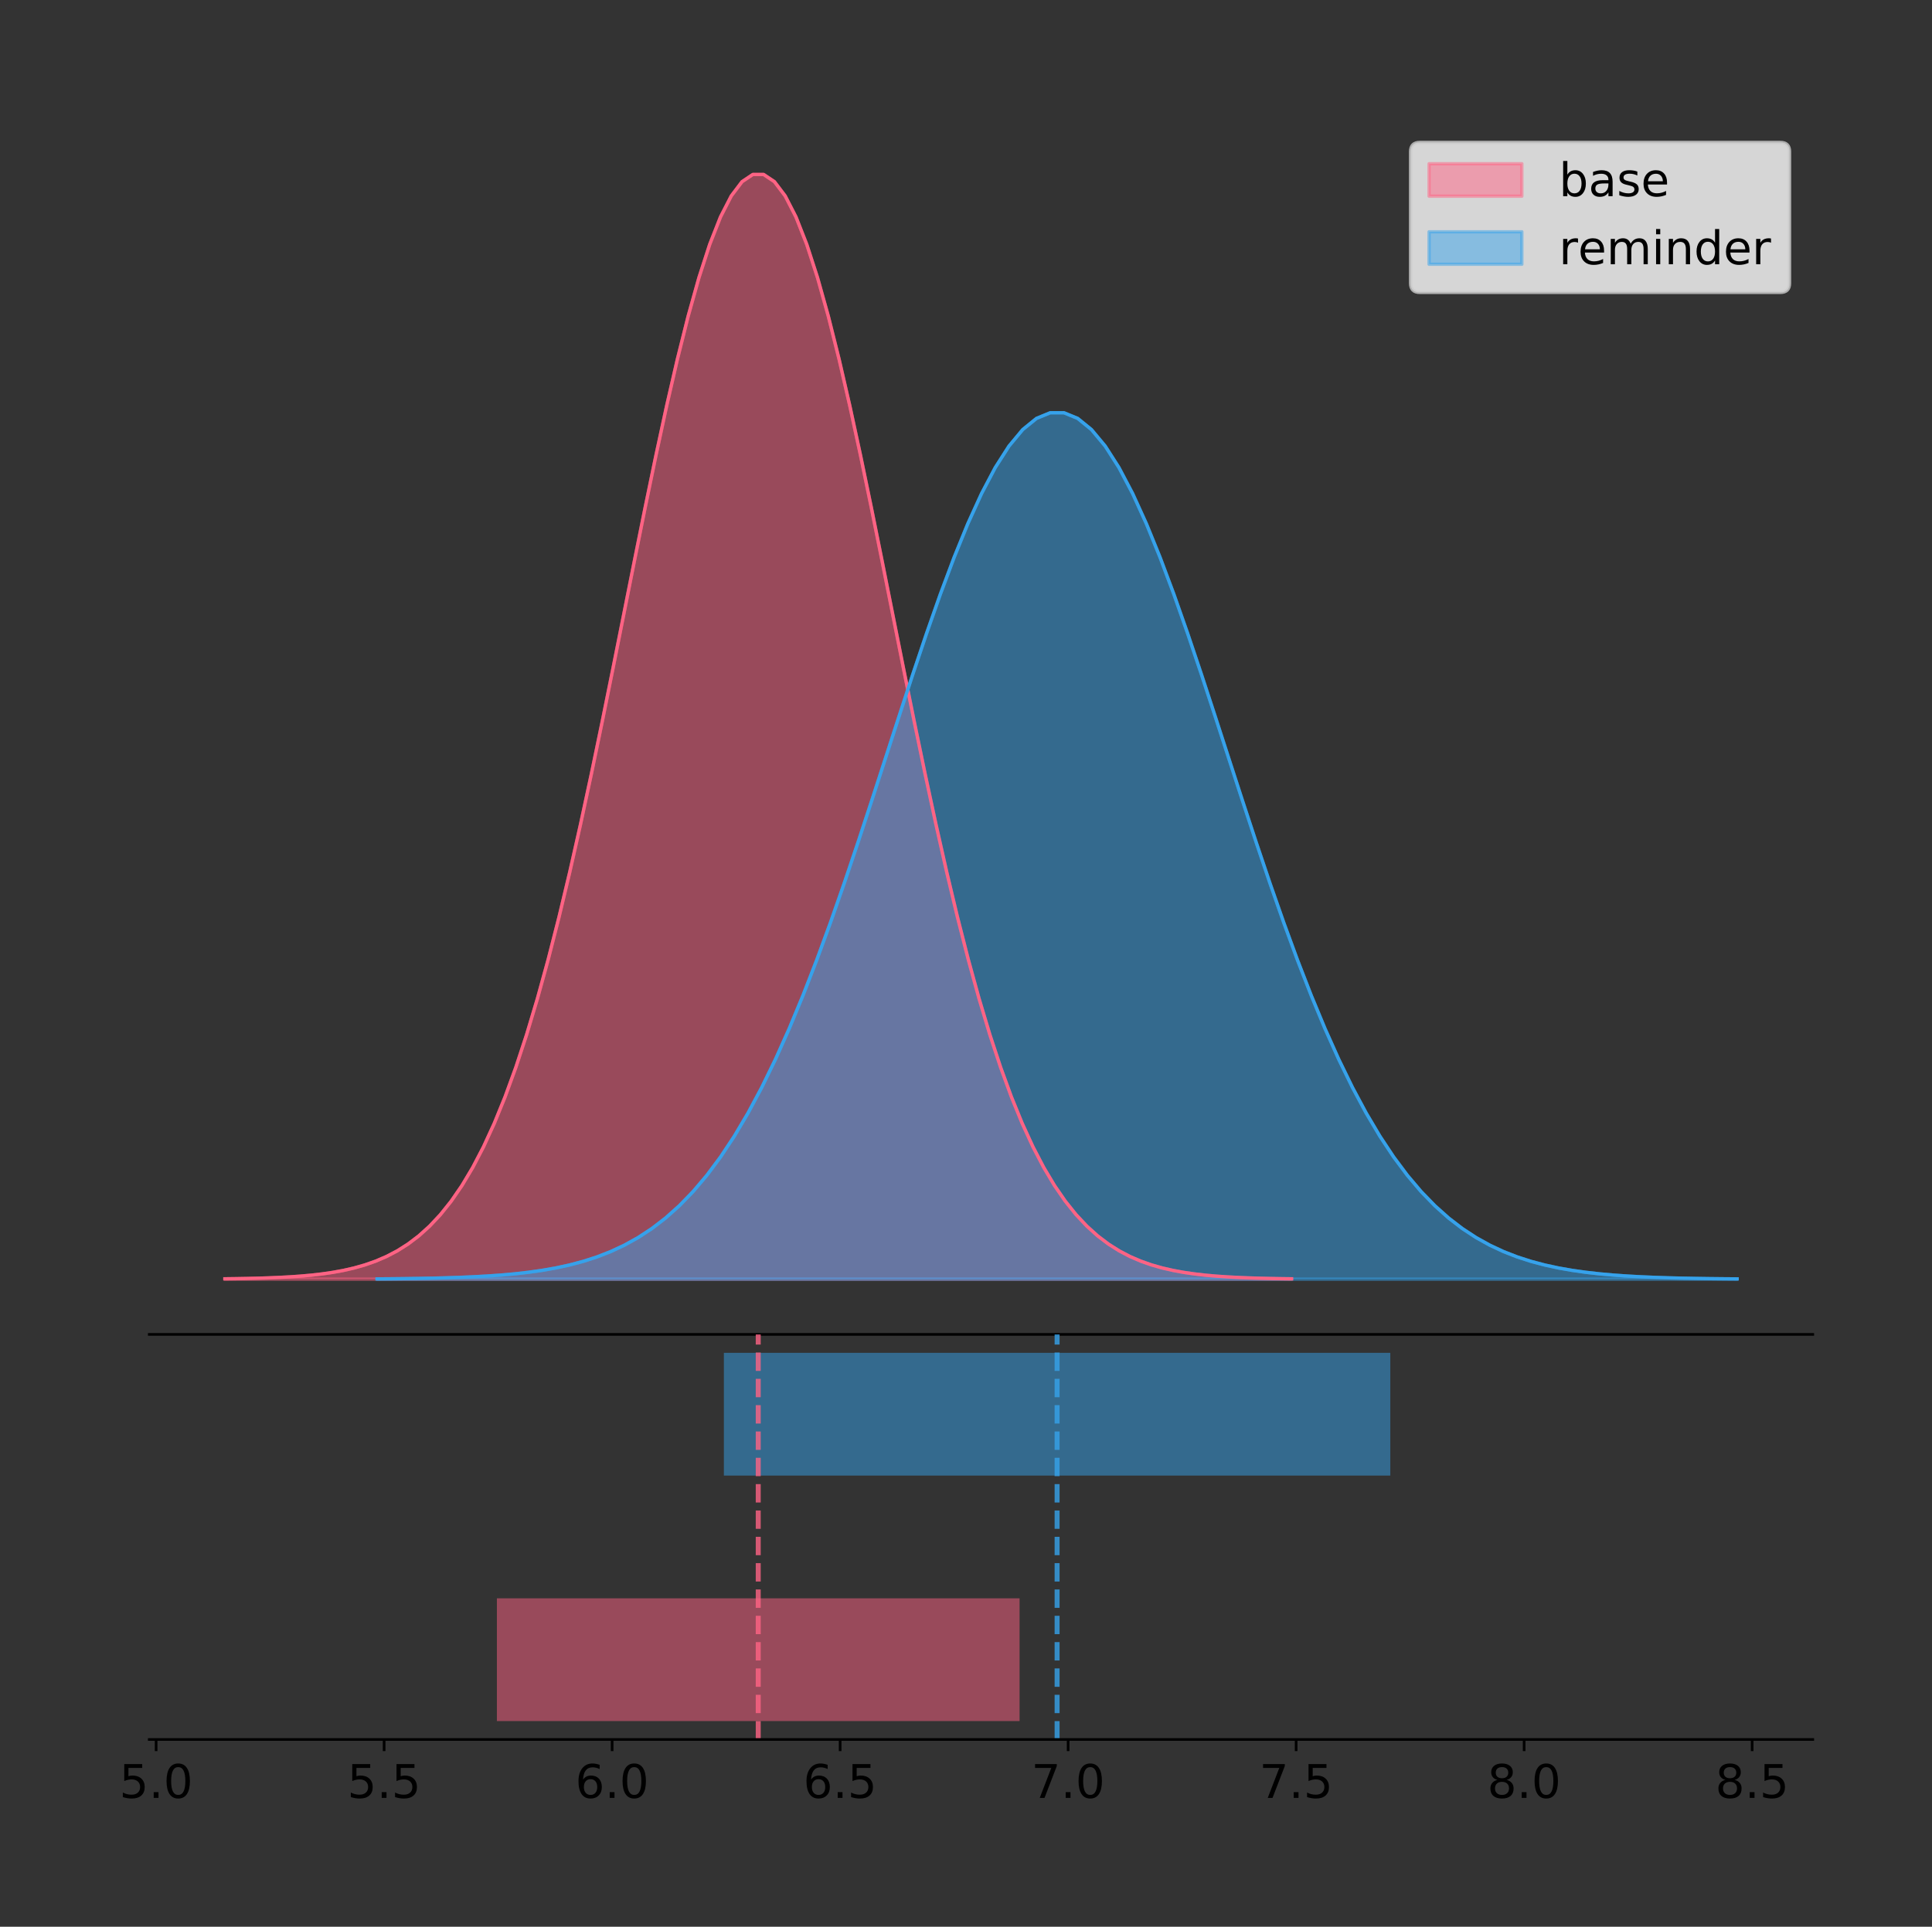 <?xml version="1.0" encoding="utf-8" standalone="no"?>
<!DOCTYPE svg PUBLIC "-//W3C//DTD SVG 1.1//EN"
  "http://www.w3.org/Graphics/SVG/1.1/DTD/svg11.dtd">
<!-- Created with matplotlib (https://matplotlib.org/) -->
<svg height="581.789pt" version="1.1" viewBox="0 0 583.263 581.789" width="583.263pt" xmlns="http://www.w3.org/2000/svg" xmlns:xlink="http://www.w3.org/1999/xlink">
 <rect x="0" y="0" width="583.263" height="581.789" fill="#333333" stroke="none"/>
 <defs>
  <style type="text/css">
*{stroke-linecap:butt;stroke-linejoin:round;}
  </style>
 </defs>
 <g id="figure_1">
  <g id="patch_1">
   <path d="M 0 581.789 
L 583.263 581.789 
L 583.263 0 
L 0 0 
z
" style="fill:none;"/>
  </g>
  <g id="axes_1">
   <g id="patch_2">
    <path d="M 45.063 402.93 
L 547.263 402.93 
L 547.263 36 
L 45.063 36 
z
" style="fill:none;"/>
   </g>
   <g id="PolyCollection_1">
    <defs>
     <path d="M 67.89 -195.538 
L 67.89 -195.65 
L 71.143 -195.692 
L 74.396 -195.749 
L 77.649 -195.825 
L 80.902 -195.925 
L 84.154 -196.058 
L 87.407 -196.23 
L 90.66 -196.455 
L 93.913 -196.744 
L 97.166 -197.115 
L 100.419 -197.585 
L 103.672 -198.179 
L 106.924 -198.923 
L 110.177 -199.848 
L 113.43 -200.99 
L 116.683 -202.39 
L 119.936 -204.093 
L 123.189 -206.151 
L 126.442 -208.617 
L 129.694 -211.552 
L 132.947 -215.017 
L 136.2 -219.078 
L 139.453 -223.801 
L 142.706 -229.25 
L 145.959 -235.488 
L 149.212 -242.572 
L 152.464 -250.552 
L 155.717 -259.468 
L 158.97 -269.344 
L 162.223 -280.192 
L 165.476 -292.002 
L 168.729 -304.744 
L 171.982 -318.365 
L 175.234 -332.786 
L 178.487 -347.901 
L 181.74 -363.58 
L 184.993 -379.667 
L 188.246 -395.98 
L 191.499 -412.318 
L 194.752 -428.462 
L 198.004 -444.18 
L 201.257 -459.23 
L 204.51 -473.372 
L 207.763 -486.366 
L 211.016 -497.987 
L 214.269 -508.025 
L 217.522 -516.294 
L 220.774 -522.64 
L 224.027 -526.94 
L 227.28 -529.111 
L 230.533 -529.111 
L 233.786 -526.94 
L 237.039 -522.64 
L 240.292 -516.294 
L 243.544 -508.025 
L 246.797 -497.987 
L 250.05 -486.366 
L 253.303 -473.372 
L 256.556 -459.23 
L 259.809 -444.18 
L 263.062 -428.462 
L 266.314 -412.318 
L 269.567 -395.98 
L 272.82 -379.667 
L 276.073 -363.58 
L 279.326 -347.901 
L 282.579 -332.786 
L 285.832 -318.365 
L 289.084 -304.744 
L 292.337 -292.002 
L 295.59 -280.192 
L 298.843 -269.344 
L 302.096 -259.468 
L 305.349 -250.552 
L 308.602 -242.572 
L 311.854 -235.488 
L 315.107 -229.25 
L 318.36 -223.801 
L 321.613 -219.078 
L 324.866 -215.017 
L 328.119 -211.552 
L 331.372 -208.617 
L 334.624 -206.151 
L 337.877 -204.093 
L 341.13 -202.39 
L 344.383 -200.99 
L 347.636 -199.848 
L 350.889 -198.923 
L 354.142 -198.179 
L 357.394 -197.585 
L 360.647 -197.115 
L 363.9 -196.744 
L 367.153 -196.455 
L 370.406 -196.23 
L 373.659 -196.058 
L 376.912 -195.925 
L 380.164 -195.825 
L 383.417 -195.749 
L 386.67 -195.692 
L 389.923 -195.65 
L 389.923 -195.538 
L 389.923 -195.538 
L 386.67 -195.538 
L 383.417 -195.538 
L 380.164 -195.538 
L 376.912 -195.538 
L 373.659 -195.538 
L 370.406 -195.538 
L 367.153 -195.538 
L 363.9 -195.538 
L 360.647 -195.538 
L 357.394 -195.538 
L 354.142 -195.538 
L 350.889 -195.538 
L 347.636 -195.538 
L 344.383 -195.538 
L 341.13 -195.538 
L 337.877 -195.538 
L 334.624 -195.538 
L 331.372 -195.538 
L 328.119 -195.538 
L 324.866 -195.538 
L 321.613 -195.538 
L 318.36 -195.538 
L 315.107 -195.538 
L 311.854 -195.538 
L 308.602 -195.538 
L 305.349 -195.538 
L 302.096 -195.538 
L 298.843 -195.538 
L 295.59 -195.538 
L 292.337 -195.538 
L 289.084 -195.538 
L 285.832 -195.538 
L 282.579 -195.538 
L 279.326 -195.538 
L 276.073 -195.538 
L 272.82 -195.538 
L 269.567 -195.538 
L 266.314 -195.538 
L 263.062 -195.538 
L 259.809 -195.538 
L 256.556 -195.538 
L 253.303 -195.538 
L 250.05 -195.538 
L 246.797 -195.538 
L 243.544 -195.538 
L 240.292 -195.538 
L 237.039 -195.538 
L 233.786 -195.538 
L 230.533 -195.538 
L 227.28 -195.538 
L 224.027 -195.538 
L 220.774 -195.538 
L 217.522 -195.538 
L 214.269 -195.538 
L 211.016 -195.538 
L 207.763 -195.538 
L 204.51 -195.538 
L 201.257 -195.538 
L 198.004 -195.538 
L 194.752 -195.538 
L 191.499 -195.538 
L 188.246 -195.538 
L 184.993 -195.538 
L 181.74 -195.538 
L 178.487 -195.538 
L 175.234 -195.538 
L 171.982 -195.538 
L 168.729 -195.538 
L 165.476 -195.538 
L 162.223 -195.538 
L 158.97 -195.538 
L 155.717 -195.538 
L 152.464 -195.538 
L 149.212 -195.538 
L 145.959 -195.538 
L 142.706 -195.538 
L 139.453 -195.538 
L 136.2 -195.538 
L 132.947 -195.538 
L 129.694 -195.538 
L 126.442 -195.538 
L 123.189 -195.538 
L 119.936 -195.538 
L 116.683 -195.538 
L 113.43 -195.538 
L 110.177 -195.538 
L 106.924 -195.538 
L 103.672 -195.538 
L 100.419 -195.538 
L 97.166 -195.538 
L 93.913 -195.538 
L 90.66 -195.538 
L 87.407 -195.538 
L 84.154 -195.538 
L 80.902 -195.538 
L 77.649 -195.538 
L 74.396 -195.538 
L 71.143 -195.538 
L 67.89 -195.538 
z
" id="m3e9318933f" style="stroke:#ff6384;stroke-opacity:0.5;"/>
    </defs>
    <g clip-path="url(#p46d8201a20)">
     <use style="fill:#ff6384;fill-opacity:0.5;stroke:#ff6384;stroke-opacity:0.5;" x="0" xlink:href="#m3e9318933f" y="581.789"/>
    </g>
   </g>
   <g id="PolyCollection_2">
    <defs>
     <path d="M 113.83 -195.538 
L 113.83 -195.626 
L 117.978 -195.659 
L 122.125 -195.703 
L 126.273 -195.763 
L 130.42 -195.842 
L 134.568 -195.945 
L 138.715 -196.081 
L 142.863 -196.257 
L 147.011 -196.484 
L 151.158 -196.775 
L 155.306 -197.144 
L 159.453 -197.609 
L 163.601 -198.193 
L 167.748 -198.918 
L 171.896 -199.814 
L 176.043 -200.912 
L 180.191 -202.248 
L 184.338 -203.861 
L 188.486 -205.796 
L 192.633 -208.097 
L 196.781 -210.815 
L 200.928 -214 
L 205.076 -217.704 
L 209.223 -221.978 
L 213.371 -226.87 
L 217.519 -232.426 
L 221.666 -238.685 
L 225.814 -245.677 
L 229.961 -253.423 
L 234.109 -261.931 
L 238.256 -271.194 
L 242.404 -281.187 
L 246.551 -291.87 
L 250.699 -303.18 
L 254.846 -315.035 
L 258.994 -327.332 
L 263.141 -339.948 
L 267.289 -352.742 
L 271.436 -365.556 
L 275.584 -378.218 
L 279.731 -390.545 
L 283.879 -402.349 
L 288.026 -413.44 
L 292.174 -423.631 
L 296.322 -432.745 
L 300.469 -440.618 
L 304.617 -447.103 
L 308.764 -452.08 
L 312.912 -455.452 
L 317.059 -457.155 
L 321.207 -457.155 
L 325.354 -455.452 
L 329.502 -452.08 
L 333.649 -447.103 
L 337.797 -440.618 
L 341.944 -432.745 
L 346.092 -423.631 
L 350.239 -413.44 
L 354.387 -402.349 
L 358.534 -390.545 
L 362.682 -378.218 
L 366.83 -365.556 
L 370.977 -352.742 
L 375.125 -339.948 
L 379.272 -327.332 
L 383.42 -315.035 
L 387.567 -303.18 
L 391.715 -291.87 
L 395.862 -281.187 
L 400.01 -271.194 
L 404.157 -261.931 
L 408.305 -253.423 
L 412.452 -245.677 
L 416.6 -238.685 
L 420.747 -232.426 
L 424.895 -226.87 
L 429.042 -221.978 
L 433.19 -217.704 
L 437.337 -214 
L 441.485 -210.815 
L 445.633 -208.097 
L 449.78 -205.796 
L 453.928 -203.861 
L 458.075 -202.248 
L 462.223 -200.912 
L 466.37 -199.814 
L 470.518 -198.918 
L 474.665 -198.193 
L 478.813 -197.609 
L 482.96 -197.144 
L 487.108 -196.775 
L 491.255 -196.484 
L 495.403 -196.257 
L 499.55 -196.081 
L 503.698 -195.945 
L 507.845 -195.842 
L 511.993 -195.763 
L 516.141 -195.703 
L 520.288 -195.659 
L 524.436 -195.626 
L 524.436 -195.538 
L 524.436 -195.538 
L 520.288 -195.538 
L 516.141 -195.538 
L 511.993 -195.538 
L 507.845 -195.538 
L 503.698 -195.538 
L 499.55 -195.538 
L 495.403 -195.538 
L 491.255 -195.538 
L 487.108 -195.538 
L 482.96 -195.538 
L 478.813 -195.538 
L 474.665 -195.538 
L 470.518 -195.538 
L 466.37 -195.538 
L 462.223 -195.538 
L 458.075 -195.538 
L 453.928 -195.538 
L 449.78 -195.538 
L 445.633 -195.538 
L 441.485 -195.538 
L 437.337 -195.538 
L 433.19 -195.538 
L 429.042 -195.538 
L 424.895 -195.538 
L 420.747 -195.538 
L 416.6 -195.538 
L 412.452 -195.538 
L 408.305 -195.538 
L 404.157 -195.538 
L 400.01 -195.538 
L 395.862 -195.538 
L 391.715 -195.538 
L 387.567 -195.538 
L 383.42 -195.538 
L 379.272 -195.538 
L 375.125 -195.538 
L 370.977 -195.538 
L 366.83 -195.538 
L 362.682 -195.538 
L 358.534 -195.538 
L 354.387 -195.538 
L 350.239 -195.538 
L 346.092 -195.538 
L 341.944 -195.538 
L 337.797 -195.538 
L 333.649 -195.538 
L 329.502 -195.538 
L 325.354 -195.538 
L 321.207 -195.538 
L 317.059 -195.538 
L 312.912 -195.538 
L 308.764 -195.538 
L 304.617 -195.538 
L 300.469 -195.538 
L 296.322 -195.538 
L 292.174 -195.538 
L 288.026 -195.538 
L 283.879 -195.538 
L 279.731 -195.538 
L 275.584 -195.538 
L 271.436 -195.538 
L 267.289 -195.538 
L 263.141 -195.538 
L 258.994 -195.538 
L 254.846 -195.538 
L 250.699 -195.538 
L 246.551 -195.538 
L 242.404 -195.538 
L 238.256 -195.538 
L 234.109 -195.538 
L 229.961 -195.538 
L 225.814 -195.538 
L 221.666 -195.538 
L 217.519 -195.538 
L 213.371 -195.538 
L 209.223 -195.538 
L 205.076 -195.538 
L 200.928 -195.538 
L 196.781 -195.538 
L 192.633 -195.538 
L 188.486 -195.538 
L 184.338 -195.538 
L 180.191 -195.538 
L 176.043 -195.538 
L 171.896 -195.538 
L 167.748 -195.538 
L 163.601 -195.538 
L 159.453 -195.538 
L 155.306 -195.538 
L 151.158 -195.538 
L 147.011 -195.538 
L 142.863 -195.538 
L 138.715 -195.538 
L 134.568 -195.538 
L 130.42 -195.538 
L 126.273 -195.538 
L 122.125 -195.538 
L 117.978 -195.538 
L 113.83 -195.538 
z
" id="m22d7ead76c" style="stroke:#36a2eb;stroke-opacity:0.5;"/>
    </defs>
    <g clip-path="url(#p46d8201a20)">
     <use style="fill:#36a2eb;fill-opacity:0.5;stroke:#36a2eb;stroke-opacity:0.5;" x="0" xlink:href="#m22d7ead76c" y="581.789"/>
    </g>
   </g>
   <g id="line2d_1">
    <path clip-path="url(#p46d8201a20)" d="M 67.89 386.139 
L 71.143 386.097 
L 74.396 386.04 
L 77.649 385.965 
L 80.902 385.864 
L 84.154 385.732 
L 87.407 385.559 
L 90.66 385.334 
L 93.913 385.045 
L 97.166 384.675 
L 100.419 384.204 
L 103.672 383.61 
L 106.924 382.867 
L 110.177 381.941 
L 113.43 380.799 
L 116.683 379.399 
L 119.936 377.696 
L 123.189 375.639 
L 126.442 373.172 
L 129.694 370.238 
L 132.947 366.772 
L 136.2 362.711 
L 139.453 357.989 
L 142.706 352.539 
L 145.959 346.301 
L 149.212 339.217 
L 152.464 331.237 
L 155.717 322.322 
L 158.97 312.445 
L 162.223 301.597 
L 165.476 289.787 
L 168.729 277.045 
L 171.982 263.424 
L 175.234 249.004 
L 178.487 233.888 
L 181.74 218.209 
L 184.993 202.123 
L 188.246 185.809 
L 191.499 169.471 
L 194.752 153.327 
L 198.004 137.61 
L 201.257 122.559 
L 204.51 108.418 
L 207.763 95.423 
L 211.016 83.803 
L 214.269 73.765 
L 217.522 65.495 
L 220.774 59.15 
L 224.027 54.85 
L 227.28 52.679 
L 230.533 52.679 
L 233.786 54.85 
L 237.039 59.15 
L 240.292 65.495 
L 243.544 73.765 
L 246.797 83.803 
L 250.05 95.423 
L 253.303 108.418 
L 256.556 122.559 
L 259.809 137.61 
L 263.062 153.327 
L 266.314 169.471 
L 269.567 185.809 
L 272.82 202.123 
L 276.073 218.209 
L 279.326 233.888 
L 282.579 249.004 
L 285.832 263.424 
L 289.084 277.045 
L 292.337 289.787 
L 295.59 301.597 
L 298.843 312.445 
L 302.096 322.322 
L 305.349 331.237 
L 308.602 339.217 
L 311.854 346.301 
L 315.107 352.539 
L 318.36 357.989 
L 321.613 362.711 
L 324.866 366.772 
L 328.119 370.238 
L 331.372 373.172 
L 334.624 375.639 
L 337.877 377.696 
L 341.13 379.399 
L 344.383 380.799 
L 347.636 381.941 
L 350.889 382.867 
L 354.142 383.61 
L 357.394 384.204 
L 360.647 384.675 
L 363.9 385.045 
L 367.153 385.334 
L 370.406 385.559 
L 373.659 385.732 
L 376.912 385.864 
L 380.164 385.965 
L 383.417 386.04 
L 386.67 386.097 
L 389.923 386.139 
" style="fill:none;stroke:#ff6384;stroke-linecap:square;"/>
   </g>
   <g id="line2d_2">
    <path clip-path="url(#p46d8201a20)" d="M 113.83 386.164 
L 117.978 386.13 
L 122.125 386.086 
L 126.273 386.026 
L 130.42 385.948 
L 134.568 385.844 
L 138.715 385.708 
L 142.863 385.532 
L 147.011 385.305 
L 151.158 385.015 
L 155.306 384.646 
L 159.453 384.18 
L 163.601 383.597 
L 167.748 382.871 
L 171.896 381.975 
L 176.043 380.877 
L 180.191 379.541 
L 184.338 377.928 
L 188.486 375.994 
L 192.633 373.692 
L 196.781 370.974 
L 200.928 367.789 
L 205.076 364.085 
L 209.223 359.812 
L 213.371 354.919 
L 217.519 349.363 
L 221.666 343.104 
L 225.814 336.112 
L 229.961 328.366 
L 234.109 319.858 
L 238.256 310.596 
L 242.404 300.602 
L 246.551 289.919 
L 250.699 278.61 
L 254.846 266.755 
L 258.994 254.458 
L 263.141 241.841 
L 267.289 229.047 
L 271.436 216.233 
L 275.584 203.572 
L 279.731 191.245 
L 283.879 179.441 
L 288.026 168.35 
L 292.174 158.158 
L 296.322 149.044 
L 300.469 141.172 
L 304.617 134.686 
L 308.764 129.709 
L 312.912 126.337 
L 317.059 124.634 
L 321.207 124.634 
L 325.354 126.337 
L 329.502 129.709 
L 333.649 134.686 
L 337.797 141.172 
L 341.944 149.044 
L 346.092 158.158 
L 350.239 168.35 
L 354.387 179.441 
L 358.534 191.245 
L 362.682 203.572 
L 366.83 216.233 
L 370.977 229.047 
L 375.125 241.841 
L 379.272 254.458 
L 383.42 266.755 
L 387.567 278.61 
L 391.715 289.919 
L 395.862 300.602 
L 400.01 310.596 
L 404.157 319.858 
L 408.305 328.366 
L 412.452 336.112 
L 416.6 343.104 
L 420.747 349.363 
L 424.895 354.919 
L 429.042 359.812 
L 433.19 364.085 
L 437.337 367.789 
L 441.485 370.974 
L 445.633 373.692 
L 449.78 375.994 
L 453.928 377.928 
L 458.075 379.541 
L 462.223 380.877 
L 466.37 381.975 
L 470.518 382.871 
L 474.665 383.597 
L 478.813 384.18 
L 482.96 384.646 
L 487.108 385.015 
L 491.255 385.305 
L 495.403 385.532 
L 499.55 385.708 
L 503.698 385.844 
L 507.845 385.948 
L 511.993 386.026 
L 516.141 386.086 
L 520.288 386.13 
L 524.436 386.164 
" style="fill:none;stroke:#36a2eb;stroke-linecap:square;"/>
   </g>
   <g id="patch_3">
    <path d="M 45.063 402.93 
L 547.263 402.93 
" style="fill:none;stroke:#000000;stroke-linecap:square;stroke-linejoin:miter;stroke-width:0.8;"/>
   </g>
   <g id="legend_1">
    <g id="patch_4">
     <path d="M 428.641 88.299 
L 537.463 88.299 
Q 540.263 88.299 540.263 85.499 
L 540.263 45.8 
Q 540.263 43 537.463 43 
L 428.641 43 
Q 425.841 43 425.841 45.8 
L 425.841 85.499 
Q 425.841 88.299 428.641 88.299 
z
" style="fill:#ffffff;opacity:0.8;stroke:#cccccc;stroke-linejoin:miter;"/>
    </g>
    <g id="patch_5">
     <path d="M 431.441 59.238 
L 459.441 59.238 
L 459.441 49.438 
L 431.441 49.438 
z
" style="fill:#ff6384;opacity:0.5;stroke:#ff6384;stroke-linejoin:miter;"/>
    </g>
    <g id="text_1">
     <!-- base -->
     <defs>
      <path d="M 48.688 27.297 
Q 48.688 37.203 44.609 42.844 
Q 40.531 48.484 33.406 48.484 
Q 26.266 48.484 22.188 42.844 
Q 18.109 37.203 18.109 27.297 
Q 18.109 17.391 22.188 11.75 
Q 26.266 6.109 33.406 6.109 
Q 40.531 6.109 44.609 11.75 
Q 48.688 17.391 48.688 27.297 
z
M 18.109 46.391 
Q 20.953 51.266 25.266 53.625 
Q 29.594 56 35.594 56 
Q 45.562 56 51.781 48.094 
Q 58.016 40.188 58.016 27.297 
Q 58.016 14.406 51.781 6.484 
Q 45.562 -1.422 35.594 -1.422 
Q 29.594 -1.422 25.266 0.953 
Q 20.953 3.328 18.109 8.203 
L 18.109 0 
L 9.078 0 
L 9.078 75.984 
L 18.109 75.984 
z
" id="DejaVuSans-98"/>
      <path d="M 34.281 27.484 
Q 23.391 27.484 19.188 25 
Q 14.984 22.516 14.984 16.5 
Q 14.984 11.719 18.141 8.906 
Q 21.297 6.109 26.703 6.109 
Q 34.188 6.109 38.703 11.406 
Q 43.219 16.703 43.219 25.484 
L 43.219 27.484 
z
M 52.203 31.203 
L 52.203 0 
L 43.219 0 
L 43.219 8.297 
Q 40.141 3.328 35.547 0.953 
Q 30.953 -1.422 24.312 -1.422 
Q 15.922 -1.422 10.953 3.297 
Q 6 8.016 6 15.922 
Q 6 25.141 12.172 29.828 
Q 18.359 34.516 30.609 34.516 
L 43.219 34.516 
L 43.219 35.406 
Q 43.219 41.609 39.141 45 
Q 35.062 48.391 27.688 48.391 
Q 23 48.391 18.547 47.266 
Q 14.109 46.141 10.016 43.891 
L 10.016 52.203 
Q 14.938 54.109 19.578 55.047 
Q 24.219 56 28.609 56 
Q 40.484 56 46.344 49.844 
Q 52.203 43.703 52.203 31.203 
z
" id="DejaVuSans-97"/>
      <path d="M 44.281 53.078 
L 44.281 44.578 
Q 40.484 46.531 36.375 47.5 
Q 32.281 48.484 27.875 48.484 
Q 21.188 48.484 17.844 46.438 
Q 14.5 44.391 14.5 40.281 
Q 14.5 37.156 16.891 35.375 
Q 19.281 33.594 26.516 31.984 
L 29.594 31.297 
Q 39.156 29.25 43.188 25.516 
Q 47.219 21.781 47.219 15.094 
Q 47.219 7.469 41.188 3.016 
Q 35.156 -1.422 24.609 -1.422 
Q 20.219 -1.422 15.453 -0.562 
Q 10.688 0.297 5.422 2 
L 5.422 11.281 
Q 10.406 8.688 15.234 7.391 
Q 20.062 6.109 24.812 6.109 
Q 31.156 6.109 34.562 8.281 
Q 37.984 10.453 37.984 14.406 
Q 37.984 18.062 35.516 20.016 
Q 33.062 21.969 24.703 23.781 
L 21.578 24.516 
Q 13.234 26.266 9.516 29.906 
Q 5.812 33.547 5.812 39.891 
Q 5.812 47.609 11.281 51.797 
Q 16.75 56 26.812 56 
Q 31.781 56 36.172 55.266 
Q 40.578 54.547 44.281 53.078 
z
" id="DejaVuSans-115"/>
      <path d="M 56.203 29.594 
L 56.203 25.203 
L 14.891 25.203 
Q 15.484 15.922 20.484 11.062 
Q 25.484 6.203 34.422 6.203 
Q 39.594 6.203 44.453 7.469 
Q 49.312 8.734 54.109 11.281 
L 54.109 2.781 
Q 49.266 0.734 44.188 -0.344 
Q 39.109 -1.422 33.891 -1.422 
Q 20.797 -1.422 13.156 6.188 
Q 5.516 13.812 5.516 26.812 
Q 5.516 40.234 12.766 48.109 
Q 20.016 56 32.328 56 
Q 43.359 56 49.781 48.891 
Q 56.203 41.797 56.203 29.594 
z
M 47.219 32.234 
Q 47.125 39.594 43.094 43.984 
Q 39.062 48.391 32.422 48.391 
Q 24.906 48.391 20.391 44.141 
Q 15.875 39.891 15.188 32.172 
z
" id="DejaVuSans-101"/>
     </defs>
     <g transform="translate(470.641 59.238)scale(0.14 -0.14)">
      <use xlink:href="#DejaVuSans-98"/>
      <use x="63.477" xlink:href="#DejaVuSans-97"/>
      <use x="124.756" xlink:href="#DejaVuSans-115"/>
      <use x="176.855" xlink:href="#DejaVuSans-101"/>
     </g>
    </g>
    <g id="patch_6">
     <path d="M 431.441 79.787 
L 459.441 79.787 
L 459.441 69.987 
L 431.441 69.987 
z
" style="fill:#36a2eb;opacity:0.5;stroke:#36a2eb;stroke-linejoin:miter;"/>
    </g>
    <g id="text_2">
     <!-- reminder -->
     <defs>
      <path d="M 41.109 46.297 
Q 39.594 47.172 37.812 47.578 
Q 36.031 48 33.891 48 
Q 26.266 48 22.188 43.047 
Q 18.109 38.094 18.109 28.812 
L 18.109 0 
L 9.078 0 
L 9.078 54.688 
L 18.109 54.688 
L 18.109 46.188 
Q 20.953 51.172 25.484 53.578 
Q 30.031 56 36.531 56 
Q 37.453 56 38.578 55.875 
Q 39.703 55.766 41.062 55.516 
z
" id="DejaVuSans-114"/>
      <path d="M 52 44.188 
Q 55.375 50.25 60.062 53.125 
Q 64.75 56 71.094 56 
Q 79.641 56 84.281 50.016 
Q 88.922 44.047 88.922 33.016 
L 88.922 0 
L 79.891 0 
L 79.891 32.719 
Q 79.891 40.578 77.094 44.375 
Q 74.312 48.188 68.609 48.188 
Q 61.625 48.188 57.562 43.547 
Q 53.516 38.922 53.516 30.906 
L 53.516 0 
L 44.484 0 
L 44.484 32.719 
Q 44.484 40.625 41.703 44.406 
Q 38.922 48.188 33.109 48.188 
Q 26.219 48.188 22.156 43.531 
Q 18.109 38.875 18.109 30.906 
L 18.109 0 
L 9.078 0 
L 9.078 54.688 
L 18.109 54.688 
L 18.109 46.188 
Q 21.188 51.219 25.484 53.609 
Q 29.781 56 35.688 56 
Q 41.656 56 45.828 52.969 
Q 50 49.953 52 44.188 
z
" id="DejaVuSans-109"/>
      <path d="M 9.422 54.688 
L 18.406 54.688 
L 18.406 0 
L 9.422 0 
z
M 9.422 75.984 
L 18.406 75.984 
L 18.406 64.594 
L 9.422 64.594 
z
" id="DejaVuSans-105"/>
      <path d="M 54.891 33.016 
L 54.891 0 
L 45.906 0 
L 45.906 32.719 
Q 45.906 40.484 42.875 44.328 
Q 39.844 48.188 33.797 48.188 
Q 26.516 48.188 22.312 43.547 
Q 18.109 38.922 18.109 30.906 
L 18.109 0 
L 9.078 0 
L 9.078 54.688 
L 18.109 54.688 
L 18.109 46.188 
Q 21.344 51.125 25.703 53.562 
Q 30.078 56 35.797 56 
Q 45.219 56 50.047 50.172 
Q 54.891 44.344 54.891 33.016 
z
" id="DejaVuSans-110"/>
      <path d="M 45.406 46.391 
L 45.406 75.984 
L 54.391 75.984 
L 54.391 0 
L 45.406 0 
L 45.406 8.203 
Q 42.578 3.328 38.25 0.953 
Q 33.938 -1.422 27.875 -1.422 
Q 17.969 -1.422 11.734 6.484 
Q 5.516 14.406 5.516 27.297 
Q 5.516 40.188 11.734 48.094 
Q 17.969 56 27.875 56 
Q 33.938 56 38.25 53.625 
Q 42.578 51.266 45.406 46.391 
z
M 14.797 27.297 
Q 14.797 17.391 18.875 11.75 
Q 22.953 6.109 30.078 6.109 
Q 37.203 6.109 41.297 11.75 
Q 45.406 17.391 45.406 27.297 
Q 45.406 37.203 41.297 42.844 
Q 37.203 48.484 30.078 48.484 
Q 22.953 48.484 18.875 42.844 
Q 14.797 37.203 14.797 27.297 
z
" id="DejaVuSans-100"/>
     </defs>
     <g transform="translate(470.641 79.787)scale(0.14 -0.14)">
      <use xlink:href="#DejaVuSans-114"/>
      <use x="41.082" xlink:href="#DejaVuSans-101"/>
      <use x="102.605" xlink:href="#DejaVuSans-109"/>
      <use x="200.018" xlink:href="#DejaVuSans-105"/>
      <use x="227.801" xlink:href="#DejaVuSans-110"/>
      <use x="291.18" xlink:href="#DejaVuSans-100"/>
      <use x="354.656" xlink:href="#DejaVuSans-101"/>
      <use x="416.18" xlink:href="#DejaVuSans-114"/>
     </g>
    </g>
   </g>
  </g>
  <g id="axes_2">
   <g id="patch_7">
    <path d="M 45.063 525.24 
L 547.263 525.24 
L 547.263 402.93 
L 45.063 402.93 
z
" style="fill:none;"/>
   </g>
   <g id="patch_8">
    <path clip-path="url(#p9970560513)" d="M 150.009 519.68 
L 307.805 519.68 
L 307.805 482.617 
L 150.009 482.617 
z
" style="fill:#ff6384;opacity:0.5;"/>
   </g>
   <g id="patch_9">
    <path clip-path="url(#p9970560513)" d="M 218.535 445.553 
L 419.731 445.553 
L 419.731 408.49 
L 218.535 408.49 
z
" style="fill:#36a2eb;opacity:0.5;"/>
   </g>
   <g id="matplotlib.axis_1">
    <g id="xtick_1">
     <g id="line2d_3">
      <defs>
       <path d="M 0 0 
L 0 3.5 
" id="m0ff6e7c890" style="stroke:#000000;stroke-width:0.8;"/>
      </defs>
      <g>
       <use style="stroke:#000000;stroke-width:0.8;" x="47.132" xlink:href="#m0ff6e7c890" y="525.24"/>
      </g>
     </g>
     <g id="text_3">
      <!-- 5.0 -->
      <defs>
       <path d="M 10.797 72.906 
L 49.516 72.906 
L 49.516 64.594 
L 19.828 64.594 
L 19.828 46.734 
Q 21.969 47.469 24.109 47.828 
Q 26.266 48.188 28.422 48.188 
Q 40.625 48.188 47.75 41.5 
Q 54.891 34.812 54.891 23.391 
Q 54.891 11.625 47.562 5.094 
Q 40.234 -1.422 26.906 -1.422 
Q 22.312 -1.422 17.547 -0.641 
Q 12.797 0.141 7.719 1.703 
L 7.719 11.625 
Q 12.109 9.234 16.797 8.062 
Q 21.484 6.891 26.703 6.891 
Q 35.156 6.891 40.078 11.328 
Q 45.016 15.766 45.016 23.391 
Q 45.016 31 40.078 35.438 
Q 35.156 39.891 26.703 39.891 
Q 22.75 39.891 18.812 39.016 
Q 14.891 38.141 10.797 36.281 
z
" id="DejaVuSans-53"/>
       <path d="M 10.688 12.406 
L 21 12.406 
L 21 0 
L 10.688 0 
z
" id="DejaVuSans-46"/>
       <path d="M 31.781 66.406 
Q 24.172 66.406 20.328 58.906 
Q 16.5 51.422 16.5 36.375 
Q 16.5 21.391 20.328 13.891 
Q 24.172 6.391 31.781 6.391 
Q 39.453 6.391 43.281 13.891 
Q 47.125 21.391 47.125 36.375 
Q 47.125 51.422 43.281 58.906 
Q 39.453 66.406 31.781 66.406 
z
M 31.781 74.219 
Q 44.047 74.219 50.516 64.516 
Q 56.984 54.828 56.984 36.375 
Q 56.984 17.969 50.516 8.266 
Q 44.047 -1.422 31.781 -1.422 
Q 19.531 -1.422 13.062 8.266 
Q 6.594 17.969 6.594 36.375 
Q 6.594 54.828 13.062 64.516 
Q 19.531 74.219 31.781 74.219 
z
" id="DejaVuSans-48"/>
      </defs>
      <g transform="translate(36 542.878)scale(0.14 -0.14)">
       <use xlink:href="#DejaVuSans-53"/>
       <use x="63.623" xlink:href="#DejaVuSans-46"/>
       <use x="95.41" xlink:href="#DejaVuSans-48"/>
      </g>
     </g>
    </g>
    <g id="xtick_2">
     <g id="line2d_4">
      <g>
       <use style="stroke:#000000;stroke-width:0.8;" x="115.965" xlink:href="#m0ff6e7c890" y="525.24"/>
      </g>
     </g>
     <g id="text_4">
      <!-- 5.5 -->
      <g transform="translate(104.833 542.878)scale(0.14 -0.14)">
       <use xlink:href="#DejaVuSans-53"/>
       <use x="63.623" xlink:href="#DejaVuSans-46"/>
       <use x="95.41" xlink:href="#DejaVuSans-53"/>
      </g>
     </g>
    </g>
    <g id="xtick_3">
     <g id="line2d_5">
      <g>
       <use style="stroke:#000000;stroke-width:0.8;" x="184.798" xlink:href="#m0ff6e7c890" y="525.24"/>
      </g>
     </g>
     <g id="text_5">
      <!-- 6.0 -->
      <defs>
       <path d="M 33.016 40.375 
Q 26.375 40.375 22.484 35.828 
Q 18.609 31.297 18.609 23.391 
Q 18.609 15.531 22.484 10.953 
Q 26.375 6.391 33.016 6.391 
Q 39.656 6.391 43.531 10.953 
Q 47.406 15.531 47.406 23.391 
Q 47.406 31.297 43.531 35.828 
Q 39.656 40.375 33.016 40.375 
z
M 52.594 71.297 
L 52.594 62.312 
Q 48.875 64.062 45.094 64.984 
Q 41.312 65.922 37.594 65.922 
Q 27.828 65.922 22.672 59.328 
Q 17.531 52.734 16.797 39.406 
Q 19.672 43.656 24.016 45.922 
Q 28.375 48.188 33.594 48.188 
Q 44.578 48.188 50.953 41.516 
Q 57.328 34.859 57.328 23.391 
Q 57.328 12.156 50.688 5.359 
Q 44.047 -1.422 33.016 -1.422 
Q 20.359 -1.422 13.672 8.266 
Q 6.984 17.969 6.984 36.375 
Q 6.984 53.656 15.188 63.938 
Q 23.391 74.219 37.203 74.219 
Q 40.922 74.219 44.703 73.484 
Q 48.484 72.75 52.594 71.297 
z
" id="DejaVuSans-54"/>
      </defs>
      <g transform="translate(173.666 542.878)scale(0.14 -0.14)">
       <use xlink:href="#DejaVuSans-54"/>
       <use x="63.623" xlink:href="#DejaVuSans-46"/>
       <use x="95.41" xlink:href="#DejaVuSans-48"/>
      </g>
     </g>
    </g>
    <g id="xtick_4">
     <g id="line2d_6">
      <g>
       <use style="stroke:#000000;stroke-width:0.8;" x="253.631" xlink:href="#m0ff6e7c890" y="525.24"/>
      </g>
     </g>
     <g id="text_6">
      <!-- 6.5 -->
      <g transform="translate(242.499 542.878)scale(0.14 -0.14)">
       <use xlink:href="#DejaVuSans-54"/>
       <use x="63.623" xlink:href="#DejaVuSans-46"/>
       <use x="95.41" xlink:href="#DejaVuSans-53"/>
      </g>
     </g>
    </g>
    <g id="xtick_5">
     <g id="line2d_7">
      <g>
       <use style="stroke:#000000;stroke-width:0.8;" x="322.464" xlink:href="#m0ff6e7c890" y="525.24"/>
      </g>
     </g>
     <g id="text_7">
      <!-- 7.0 -->
      <defs>
       <path d="M 8.203 72.906 
L 55.078 72.906 
L 55.078 68.703 
L 28.609 0 
L 18.312 0 
L 43.219 64.594 
L 8.203 64.594 
z
" id="DejaVuSans-55"/>
      </defs>
      <g transform="translate(311.332 542.878)scale(0.14 -0.14)">
       <use xlink:href="#DejaVuSans-55"/>
       <use x="63.623" xlink:href="#DejaVuSans-46"/>
       <use x="95.41" xlink:href="#DejaVuSans-48"/>
      </g>
     </g>
    </g>
    <g id="xtick_6">
     <g id="line2d_8">
      <g>
       <use style="stroke:#000000;stroke-width:0.8;" x="391.298" xlink:href="#m0ff6e7c890" y="525.24"/>
      </g>
     </g>
     <g id="text_8">
      <!-- 7.5 -->
      <g transform="translate(380.165 542.878)scale(0.14 -0.14)">
       <use xlink:href="#DejaVuSans-55"/>
       <use x="63.623" xlink:href="#DejaVuSans-46"/>
       <use x="95.41" xlink:href="#DejaVuSans-53"/>
      </g>
     </g>
    </g>
    <g id="xtick_7">
     <g id="line2d_9">
      <g>
       <use style="stroke:#000000;stroke-width:0.8;" x="460.131" xlink:href="#m0ff6e7c890" y="525.24"/>
      </g>
     </g>
     <g id="text_9">
      <!-- 8.0 -->
      <defs>
       <path d="M 31.781 34.625 
Q 24.75 34.625 20.719 30.859 
Q 16.703 27.094 16.703 20.516 
Q 16.703 13.922 20.719 10.156 
Q 24.75 6.391 31.781 6.391 
Q 38.812 6.391 42.859 10.172 
Q 46.922 13.969 46.922 20.516 
Q 46.922 27.094 42.891 30.859 
Q 38.875 34.625 31.781 34.625 
z
M 21.922 38.812 
Q 15.578 40.375 12.031 44.719 
Q 8.5 49.078 8.5 55.328 
Q 8.5 64.062 14.719 69.141 
Q 20.953 74.219 31.781 74.219 
Q 42.672 74.219 48.875 69.141 
Q 55.078 64.062 55.078 55.328 
Q 55.078 49.078 51.531 44.719 
Q 48 40.375 41.703 38.812 
Q 48.828 37.156 52.797 32.312 
Q 56.781 27.484 56.781 20.516 
Q 56.781 9.906 50.312 4.234 
Q 43.844 -1.422 31.781 -1.422 
Q 19.734 -1.422 13.25 4.234 
Q 6.781 9.906 6.781 20.516 
Q 6.781 27.484 10.781 32.312 
Q 14.797 37.156 21.922 38.812 
z
M 18.312 54.391 
Q 18.312 48.734 21.844 45.562 
Q 25.391 42.391 31.781 42.391 
Q 38.141 42.391 41.719 45.562 
Q 45.312 48.734 45.312 54.391 
Q 45.312 60.062 41.719 63.234 
Q 38.141 66.406 31.781 66.406 
Q 25.391 66.406 21.844 63.234 
Q 18.312 60.062 18.312 54.391 
z
" id="DejaVuSans-56"/>
      </defs>
      <g transform="translate(448.998 542.878)scale(0.14 -0.14)">
       <use xlink:href="#DejaVuSans-56"/>
       <use x="63.623" xlink:href="#DejaVuSans-46"/>
       <use x="95.41" xlink:href="#DejaVuSans-48"/>
      </g>
     </g>
    </g>
    <g id="xtick_8">
     <g id="line2d_10">
      <g>
       <use style="stroke:#000000;stroke-width:0.8;" x="528.964" xlink:href="#m0ff6e7c890" y="525.24"/>
      </g>
     </g>
     <g id="text_10">
      <!-- 8.5 -->
      <g transform="translate(517.831 542.878)scale(0.14 -0.14)">
       <use xlink:href="#DejaVuSans-56"/>
       <use x="63.623" xlink:href="#DejaVuSans-46"/>
       <use x="95.41" xlink:href="#DejaVuSans-53"/>
      </g>
     </g>
    </g>
   </g>
   <g id="line2d_11">
    <path clip-path="url(#p9970560513)" d="M 228.907 525.24 
L 228.907 402.93 
" style="fill:none;stroke:#ff6384;stroke-dasharray:5.55,2.4;stroke-dashoffset:0;stroke-opacity:0.8;stroke-width:1.5;"/>
   </g>
   <g id="line2d_12">
    <path clip-path="url(#p9970560513)" d="M 319.133 525.24 
L 319.133 402.93 
" style="fill:none;stroke:#36a2eb;stroke-dasharray:5.55,2.4;stroke-dashoffset:0;stroke-opacity:0.8;stroke-width:1.5;"/>
   </g>
   <g id="patch_10">
    <path d="M 45.063 525.24 
L 547.263 525.24 
" style="fill:none;stroke:#000000;stroke-linecap:square;stroke-linejoin:miter;stroke-width:0.8;"/>
   </g>
  </g>
 </g>
 <defs>
  <clipPath id="p46d8201a20">
   <rect height="366.93" width="502.2" x="45.063" y="36"/>
  </clipPath>
  <clipPath id="p9970560513">
   <rect height="122.31" width="502.2" x="45.063" y="402.93"/>
  </clipPath>
 </defs>
</svg>
